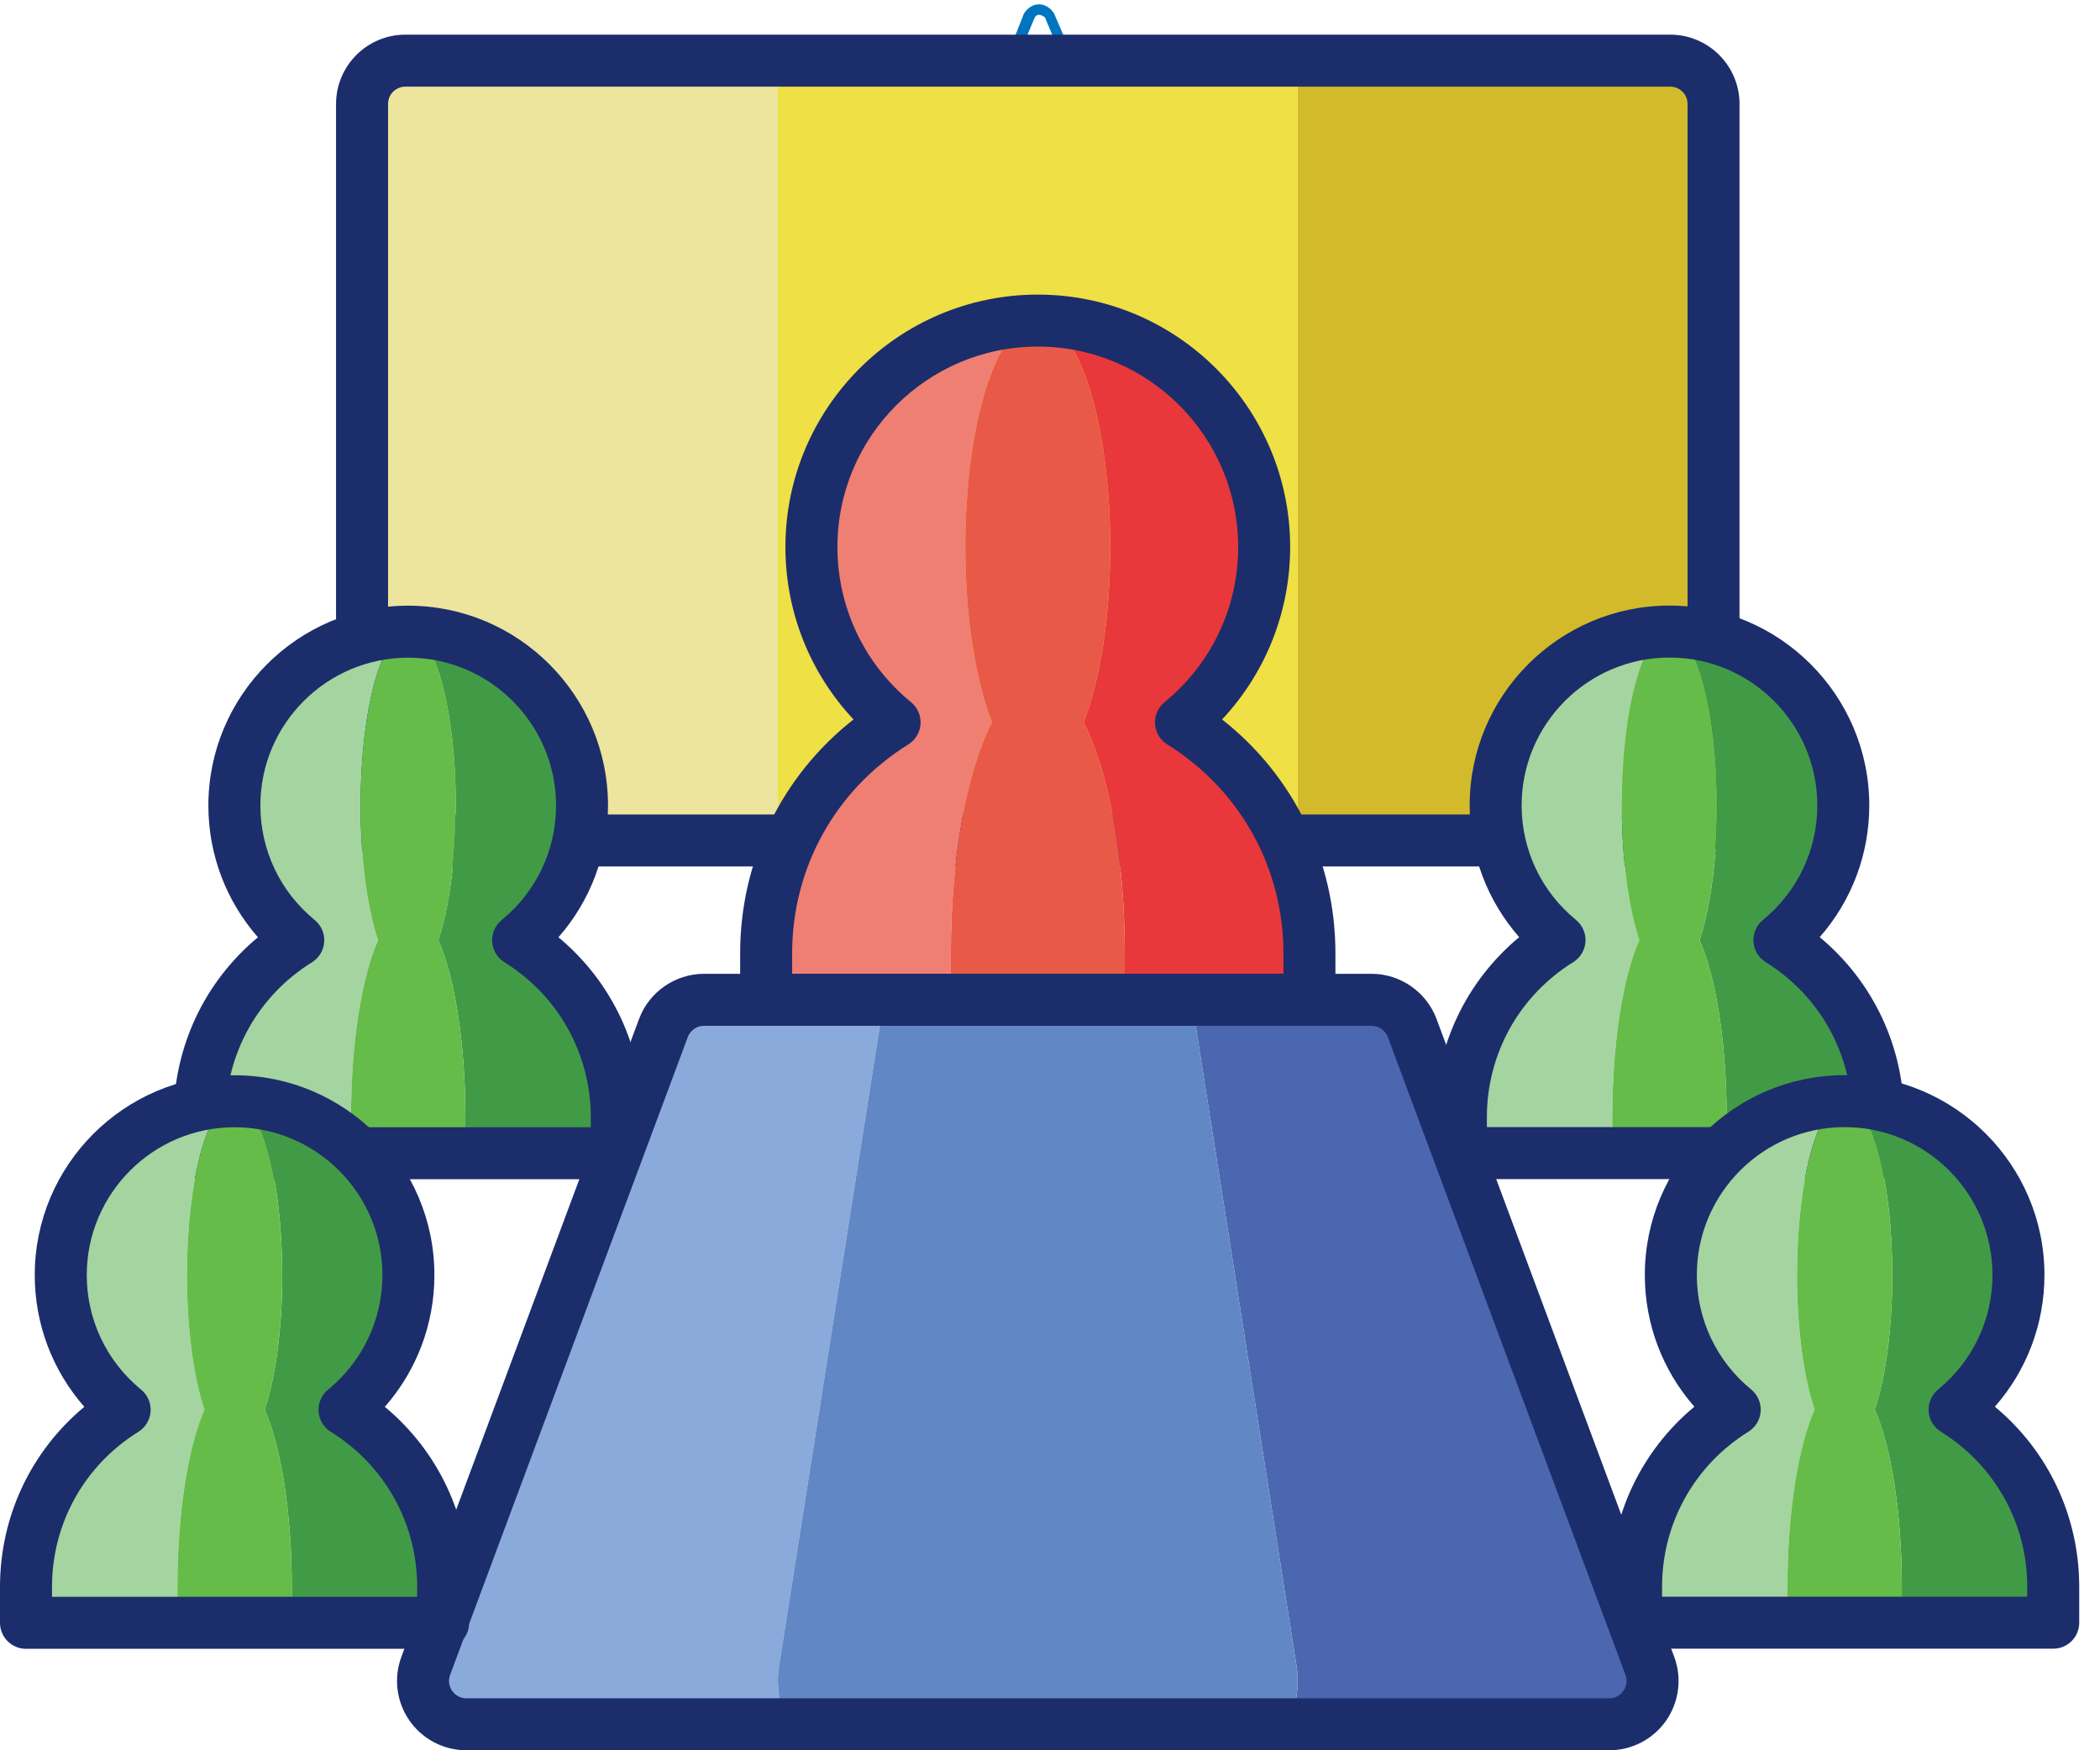 <svg width="84" height="70" viewBox="0 0 84 70" fill="none" xmlns="http://www.w3.org/2000/svg">
<g clip-path="url(#clip0)">
<path d="M39.419 8.091C39.279 8.091 39.139 8.044 39.046 7.951C38.86 7.812 38.767 7.532 38.813 7.299L39.279 5.203L37.649 3.806C37.463 3.666 37.37 3.387 37.463 3.154C37.556 2.921 37.742 2.735 38.022 2.735L40.164 2.549L40.956 0.546C41.096 0.313 41.328 0.173 41.561 0.173C41.794 0.173 42.027 0.313 42.167 0.546L43.005 2.502L45.148 2.688C45.38 2.688 45.613 2.875 45.707 3.107C45.8 3.34 45.707 3.62 45.52 3.76L43.89 5.157L44.356 7.253C44.403 7.486 44.309 7.765 44.123 7.905C43.937 8.044 43.657 8.044 43.424 7.951L41.561 6.927L39.698 8.044C39.605 8.091 39.512 8.091 39.419 8.091L39.419 8.091ZM41.561 0.592C41.468 0.592 41.422 0.639 41.375 0.732L40.444 2.968L38.022 3.154C37.928 3.154 37.882 3.201 37.835 3.294C37.835 3.387 37.882 3.434 37.928 3.48L39.745 5.064L39.233 7.392C39.233 7.486 39.233 7.532 39.326 7.579C39.372 7.625 39.465 7.625 39.559 7.579L41.561 6.414L43.611 7.625C43.657 7.672 43.75 7.672 43.843 7.625C43.89 7.579 43.937 7.486 43.937 7.439L43.424 5.11L45.241 3.527C45.287 3.48 45.334 3.387 45.287 3.294C45.241 3.201 45.194 3.154 45.101 3.154L42.726 2.921L41.794 0.686C41.701 0.639 41.654 0.592 41.561 0.592L41.561 0.592Z" fill="#0075BF"/>
</g>
<path d="M31.116 32.539V3.5C31.116 2.907 31.597 2.426 32.19 2.426H16.215C15.258 2.426 14.482 3.202 14.482 4.158V31.881C14.482 32.838 15.258 33.614 16.215 33.614H32.19C31.597 33.614 31.116 33.133 31.116 32.539Z" fill="#EDE49D"/>
<path d="M66.809 2.426H50.833C51.427 2.426 51.908 2.907 51.908 3.5V32.539C51.908 33.133 51.427 33.614 50.833 33.614H66.809C67.765 33.614 68.541 32.838 68.541 31.881V4.158C68.541 3.202 67.765 2.426 66.809 2.426Z" fill="#D3BA2A"/>
<path d="M51.908 32.539V3.5C51.908 2.907 51.427 2.426 50.833 2.426H32.19C31.596 2.426 31.115 2.907 31.115 3.5V32.539C31.115 33.133 31.596 33.614 32.19 33.614H50.833C51.426 33.614 51.908 33.133 51.908 32.539Z" fill="#EEE045"/>
<path d="M66.809 34.653H16.215C14.686 34.653 13.442 33.41 13.442 31.881V4.158C13.442 2.63 14.686 1.386 16.215 1.386H66.809C68.337 1.386 69.581 2.63 69.581 4.158V31.881C69.581 33.41 68.337 34.653 66.809 34.653ZM16.215 3.465C15.832 3.465 15.522 3.776 15.522 4.158V31.881C15.522 32.263 15.832 32.574 16.215 32.574H66.809C67.191 32.574 67.502 32.263 67.502 31.881V4.158C67.502 3.776 67.191 3.465 66.809 3.465H16.215Z" fill="#1C2D6B"/>
<path d="M15.123 37.601C14.696 36.326 14.423 34.388 14.423 32.217C14.423 28.377 15.276 25.264 16.328 25.264C12.488 25.264 9.375 28.377 9.375 32.217C9.375 34.388 10.371 36.326 11.931 37.601C9.562 39.073 7.984 41.697 7.984 44.691V46.123H14.042V44.691C14.042 41.697 14.475 39.073 15.123 37.601Z" fill="#A4D4A0"/>
<path d="M20.725 37.601C22.285 36.326 23.281 34.388 23.281 32.217C23.281 28.377 20.168 25.264 16.328 25.264C17.38 25.264 18.233 28.377 18.233 32.217C18.233 34.388 17.96 36.326 17.533 37.601C18.182 39.073 18.615 41.697 18.615 44.691V46.123H24.672V44.691C24.672 41.697 23.094 39.073 20.725 37.601Z" fill="#419B46"/>
<path d="M17.533 37.601C17.96 36.326 18.233 34.388 18.233 32.217C18.233 28.377 17.38 25.264 16.328 25.264C15.276 25.264 14.423 28.377 14.423 32.217C14.423 34.388 14.696 36.326 15.123 37.601C14.474 39.073 14.041 41.697 14.041 44.691V46.123H18.614V44.691C18.614 41.697 18.182 39.073 17.533 37.601Z" fill="#65BC49"/>
<path d="M39.678 28.889C39.028 27.228 38.613 24.704 38.613 21.876C38.613 16.875 39.911 12.822 41.512 12.822C36.511 12.822 32.457 16.875 32.457 21.876C32.457 24.704 33.754 27.229 35.784 28.889C32.7 30.806 30.646 34.223 30.646 38.122V39.986H38.033V38.122C38.034 34.223 38.691 30.806 39.678 28.889Z" fill="#EF7F72"/>
<path d="M47.239 28.889C49.269 27.228 50.566 24.704 50.566 21.876C50.566 16.875 46.512 12.822 41.512 12.822C43.112 12.822 44.41 16.875 44.41 21.876C44.41 24.704 43.995 27.229 43.345 28.889C44.332 30.806 44.99 34.223 44.99 38.122V39.986H52.377V38.122C52.377 34.223 50.323 30.806 47.239 28.889Z" fill="#E8383B"/>
<path d="M43.345 28.889C43.995 27.228 44.41 24.704 44.41 21.876C44.41 16.875 43.112 12.822 41.512 12.822C39.911 12.822 38.613 16.875 38.613 21.876C38.613 24.704 39.029 27.229 39.679 28.889C38.691 30.806 38.034 34.223 38.034 38.122V39.986H44.99V38.122C44.99 34.223 44.332 30.806 43.345 28.889Z" fill="#E95947"/>
<path d="M52.377 41.025H30.646C30.072 41.025 29.606 40.56 29.606 39.986V38.122C29.606 34.428 31.279 31.021 34.141 28.773C32.396 26.913 31.417 24.463 31.417 21.876C31.417 16.31 35.946 11.782 41.512 11.782C47.078 11.782 51.606 16.31 51.606 21.876C51.606 24.464 50.627 26.913 48.883 28.773C51.744 31.021 53.417 34.428 53.417 38.122V39.986C53.417 40.56 52.951 41.025 52.377 41.025ZM31.686 38.946H51.338V38.122C51.338 34.703 49.6 31.581 46.69 29.772C46.405 29.595 46.223 29.291 46.201 28.956C46.18 28.621 46.321 28.297 46.581 28.084C48.453 26.553 49.527 24.291 49.527 21.876C49.526 17.457 45.931 13.861 41.512 13.861C37.092 13.861 33.497 17.457 33.497 21.876C33.497 24.291 34.571 26.553 36.443 28.084C36.702 28.297 36.843 28.621 36.822 28.956C36.8 29.291 36.619 29.595 36.333 29.772C33.423 31.581 31.686 34.703 31.686 38.122V38.946Z" fill="#1C2D6B"/>
<path d="M24.672 47.162H7.984C7.41 47.162 6.945 46.697 6.945 46.123V44.692C6.945 41.867 8.185 39.256 10.318 37.485C9.046 36.037 8.335 34.177 8.335 32.217C8.335 27.809 11.921 24.224 16.328 24.224C20.735 24.224 24.32 27.81 24.32 32.217C24.32 34.177 23.61 36.037 22.338 37.485C24.471 39.256 25.711 41.867 25.711 44.692V46.123C25.711 46.697 25.246 47.162 24.672 47.162ZM9.024 45.083H23.632V44.692C23.632 42.149 22.34 39.829 20.177 38.484C19.892 38.307 19.709 38.003 19.688 37.668C19.666 37.333 19.808 37.008 20.067 36.796C21.449 35.666 22.242 33.997 22.242 32.216C22.242 28.956 19.589 26.303 16.328 26.303C13.068 26.303 10.415 28.956 10.415 32.216C10.415 33.997 11.207 35.666 12.589 36.796C12.849 37.008 12.99 37.333 12.969 37.668C12.947 38.003 12.765 38.307 12.48 38.484C10.316 39.829 9.024 42.149 9.024 44.692V45.083H9.024Z" fill="#1C2D6B"/>
<path d="M65.573 37.596C65.146 36.321 64.873 34.383 64.873 32.211C64.873 28.372 65.726 25.259 66.778 25.259C62.938 25.259 59.825 28.372 59.825 32.211C59.825 34.383 60.822 36.321 62.381 37.596C60.012 39.068 58.435 41.692 58.435 44.686V46.117H64.492V44.686C64.492 41.692 64.924 39.068 65.573 37.596Z" fill="#A4D4A0"/>
<path d="M71.175 37.596C72.735 36.321 73.731 34.383 73.731 32.211C73.731 28.372 70.619 25.259 66.778 25.259C67.83 25.259 68.684 28.372 68.684 32.211C68.684 34.383 68.41 36.321 67.983 37.596C68.632 39.068 69.065 41.692 69.065 44.686V46.117H75.122V44.686C75.122 41.692 73.544 39.068 71.175 37.596Z" fill="#419B46"/>
<path d="M67.983 37.596C68.41 36.321 68.683 34.383 68.683 32.211C68.683 28.372 67.831 25.259 66.778 25.259C65.726 25.259 64.873 28.372 64.873 32.211C64.873 34.383 65.146 36.321 65.573 37.596C64.924 39.068 64.492 41.692 64.492 44.686V46.117H69.065V44.686C69.065 41.692 68.632 39.068 67.983 37.596Z" fill="#65BC49"/>
<path d="M75.122 47.157H58.435C57.86 47.157 57.395 46.692 57.395 46.118V44.686C57.395 41.862 58.636 39.251 60.768 37.48C59.496 36.032 58.786 34.172 58.786 32.212C58.786 27.804 62.371 24.219 66.778 24.219C71.186 24.219 74.771 27.805 74.771 32.212C74.771 34.172 74.061 36.032 72.788 37.48C74.921 39.251 76.162 41.862 76.162 44.686V46.118C76.162 46.692 75.696 47.157 75.122 47.157ZM59.474 45.078H74.082V44.686C74.082 42.144 72.79 39.824 70.627 38.479C70.342 38.302 70.16 37.998 70.138 37.663C70.117 37.328 70.258 37.004 70.518 36.791C71.899 35.661 72.692 33.992 72.692 32.211C72.692 28.951 70.039 26.298 66.778 26.298C63.518 26.298 60.865 28.951 60.865 32.211C60.865 33.992 61.657 35.661 63.039 36.791C63.299 37.003 63.44 37.328 63.419 37.663C63.397 37.998 63.215 38.302 62.93 38.479C60.767 39.824 59.475 42.144 59.475 44.686V45.078H59.474Z" fill="#1C2D6B"/>
<path d="M31.162 66.623L35.181 41.113C35.288 40.435 35.562 39.986 35.868 39.986H28.16C27.437 39.986 26.79 40.435 26.537 41.113L17.03 66.623C16.608 67.755 17.445 68.96 18.654 68.96H31.849C31.338 68.96 30.984 67.755 31.162 66.623Z" fill="#89AADB"/>
<path d="M65.993 66.623L56.487 41.113C56.234 40.435 55.587 39.986 54.863 39.986H47.156C47.462 39.986 47.735 40.435 47.842 41.113L51.861 66.623C52.04 67.755 51.686 68.96 51.175 68.96H64.37C65.578 68.96 66.415 67.755 65.993 66.623Z" fill="#4B67B0"/>
<path d="M51.861 66.623L47.842 41.113C47.735 40.435 47.461 39.986 47.155 39.986H35.867C35.561 39.986 35.288 40.435 35.181 41.113L31.162 66.623C30.984 67.755 31.338 68.96 31.849 68.96H51.175C51.685 68.96 52.039 67.755 51.861 66.623Z" fill="#6287C5"/>
<path d="M64.369 70H18.654C17.746 70 16.895 69.555 16.377 68.809C15.858 68.064 15.739 67.11 16.056 66.26L25.563 40.75C25.965 39.671 27.009 38.946 28.161 38.946H54.863C56.014 38.946 57.058 39.671 57.461 40.75L66.968 66.26C67.285 67.11 67.165 68.064 66.647 68.809C66.129 69.555 65.278 70 64.369 70ZM28.16 41.025C27.872 41.025 27.611 41.206 27.511 41.476L18.004 66.986C17.889 67.293 18.022 67.534 18.084 67.623C18.146 67.713 18.326 67.921 18.653 67.921H64.369C64.697 67.921 64.876 67.713 64.939 67.623C65.001 67.534 65.133 67.293 65.019 66.986L55.512 41.476C55.411 41.207 55.15 41.025 54.862 41.025H28.16Z" fill="#1C2D6B"/>
<path d="M8.178 56.381C7.751 55.106 7.478 53.168 7.478 50.996C7.478 47.156 8.331 44.044 9.383 44.044C5.543 44.044 2.43 47.156 2.43 50.996C2.43 53.168 3.426 55.106 4.985 56.381C2.617 57.853 1.039 60.477 1.039 63.471V64.903H7.096V63.471C7.096 60.477 7.529 57.853 8.178 56.381Z" fill="#A4D4A0"/>
<path d="M13.78 56.381C15.34 55.106 16.337 53.168 16.337 50.996C16.337 47.156 13.224 44.044 9.383 44.044C10.435 44.044 11.289 47.156 11.289 50.996C11.289 53.168 11.015 55.106 10.588 56.381C11.237 57.853 11.67 60.477 11.67 63.471V64.903H17.727V63.471C17.727 60.477 16.149 57.853 13.78 56.381Z" fill="#419B46"/>
<path d="M10.588 56.381C11.015 55.106 11.288 53.168 11.288 50.996C11.288 47.156 10.435 44.044 9.383 44.044C8.331 44.044 7.478 47.156 7.478 50.996C7.478 53.168 7.751 55.106 8.178 56.381C7.529 57.853 7.097 60.477 7.097 63.471V64.903H11.669V63.471C11.669 60.477 11.237 57.853 10.588 56.381Z" fill="#65BC49"/>
<path d="M17.727 65.942H1.04C0.465 65.942 0 65.476 0 64.902V63.471C0 60.647 1.241 58.035 3.373 56.264C2.101 54.817 1.39 52.957 1.39 50.996C1.39 46.589 4.976 43.004 9.383 43.004C13.79 43.004 17.376 46.589 17.376 50.996C17.376 52.957 16.665 54.817 15.393 56.264C17.526 58.035 18.766 60.647 18.766 63.471V64.902C18.766 65.476 18.301 65.942 17.727 65.942ZM2.079 63.862H16.687V63.471C16.687 60.929 15.396 58.608 13.232 57.264C12.947 57.087 12.765 56.783 12.743 56.448C12.722 56.113 12.863 55.788 13.123 55.576C14.504 54.446 15.297 52.776 15.297 50.996C15.297 47.735 12.644 45.082 9.383 45.082C6.123 45.082 3.47 47.735 3.47 50.996C3.47 52.776 4.263 54.446 5.644 55.576C5.904 55.788 6.045 56.113 6.024 56.448C6.002 56.783 5.82 57.087 5.535 57.264C3.371 58.608 2.08 60.929 2.08 63.471V63.862H2.079Z" fill="#1C2D6B"/>
<path d="M72.581 56.376C72.154 55.1 71.88 53.163 71.88 50.991C71.88 47.151 72.733 44.038 73.786 44.038C69.946 44.038 66.832 47.151 66.832 50.991C66.832 53.163 67.829 55.1 69.388 56.376C67.02 57.848 65.442 60.472 65.442 63.466V64.897H71.499V63.466C71.5 60.472 71.932 57.848 72.581 56.376Z" fill="#A4D4A0"/>
<path d="M78.183 56.376C79.743 55.1 80.739 53.163 80.739 50.991C80.739 47.151 77.626 44.038 73.786 44.038C74.838 44.038 75.691 47.151 75.691 50.991C75.691 53.163 75.418 55.1 74.991 56.376C75.64 57.848 76.073 60.472 76.073 63.466V64.897H82.13V63.466C82.13 60.472 80.552 57.848 78.183 56.376Z" fill="#419B46"/>
<path d="M74.991 56.376C75.418 55.1 75.691 53.163 75.691 50.991C75.691 47.151 74.838 44.038 73.786 44.038C72.734 44.038 71.881 47.151 71.881 50.991C71.881 53.163 72.154 55.1 72.581 56.376C71.932 57.848 71.499 60.472 71.499 63.466V64.897H76.072V63.466C76.072 60.472 75.64 57.848 74.991 56.376Z" fill="#65BC49"/>
<path d="M82.129 65.937H65.442C64.868 65.937 64.402 65.472 64.402 64.897V63.466C64.402 60.642 65.643 58.03 67.775 56.259C66.503 54.812 65.793 52.952 65.793 50.991C65.793 46.584 69.379 42.999 73.785 42.999C78.192 42.999 81.778 46.584 81.778 50.991C81.778 52.952 81.067 54.811 79.795 56.259C81.928 58.03 83.169 60.642 83.169 63.466V64.897C83.169 65.472 82.704 65.937 82.129 65.937ZM66.482 63.858H81.09V63.466C81.09 60.924 79.798 58.603 77.634 57.258C77.349 57.081 77.167 56.777 77.146 56.443C77.124 56.107 77.265 55.783 77.525 55.57C78.907 54.44 79.699 52.771 79.699 50.991C79.699 47.73 77.047 45.078 73.786 45.078C70.526 45.078 67.873 47.73 67.873 50.991C67.873 52.771 68.665 54.44 70.047 55.57C70.307 55.782 70.448 56.107 70.427 56.443C70.405 56.777 70.223 57.081 69.938 57.258C67.774 58.603 66.482 60.924 66.482 63.466V63.858H66.482Z" fill="#1C2D6B"/>
<defs>
<clipPath id="clip0">
<rect width="8.317" height="8.317" fill="white" transform="translate(37.426)"/>
</clipPath>
</defs>
</svg>
